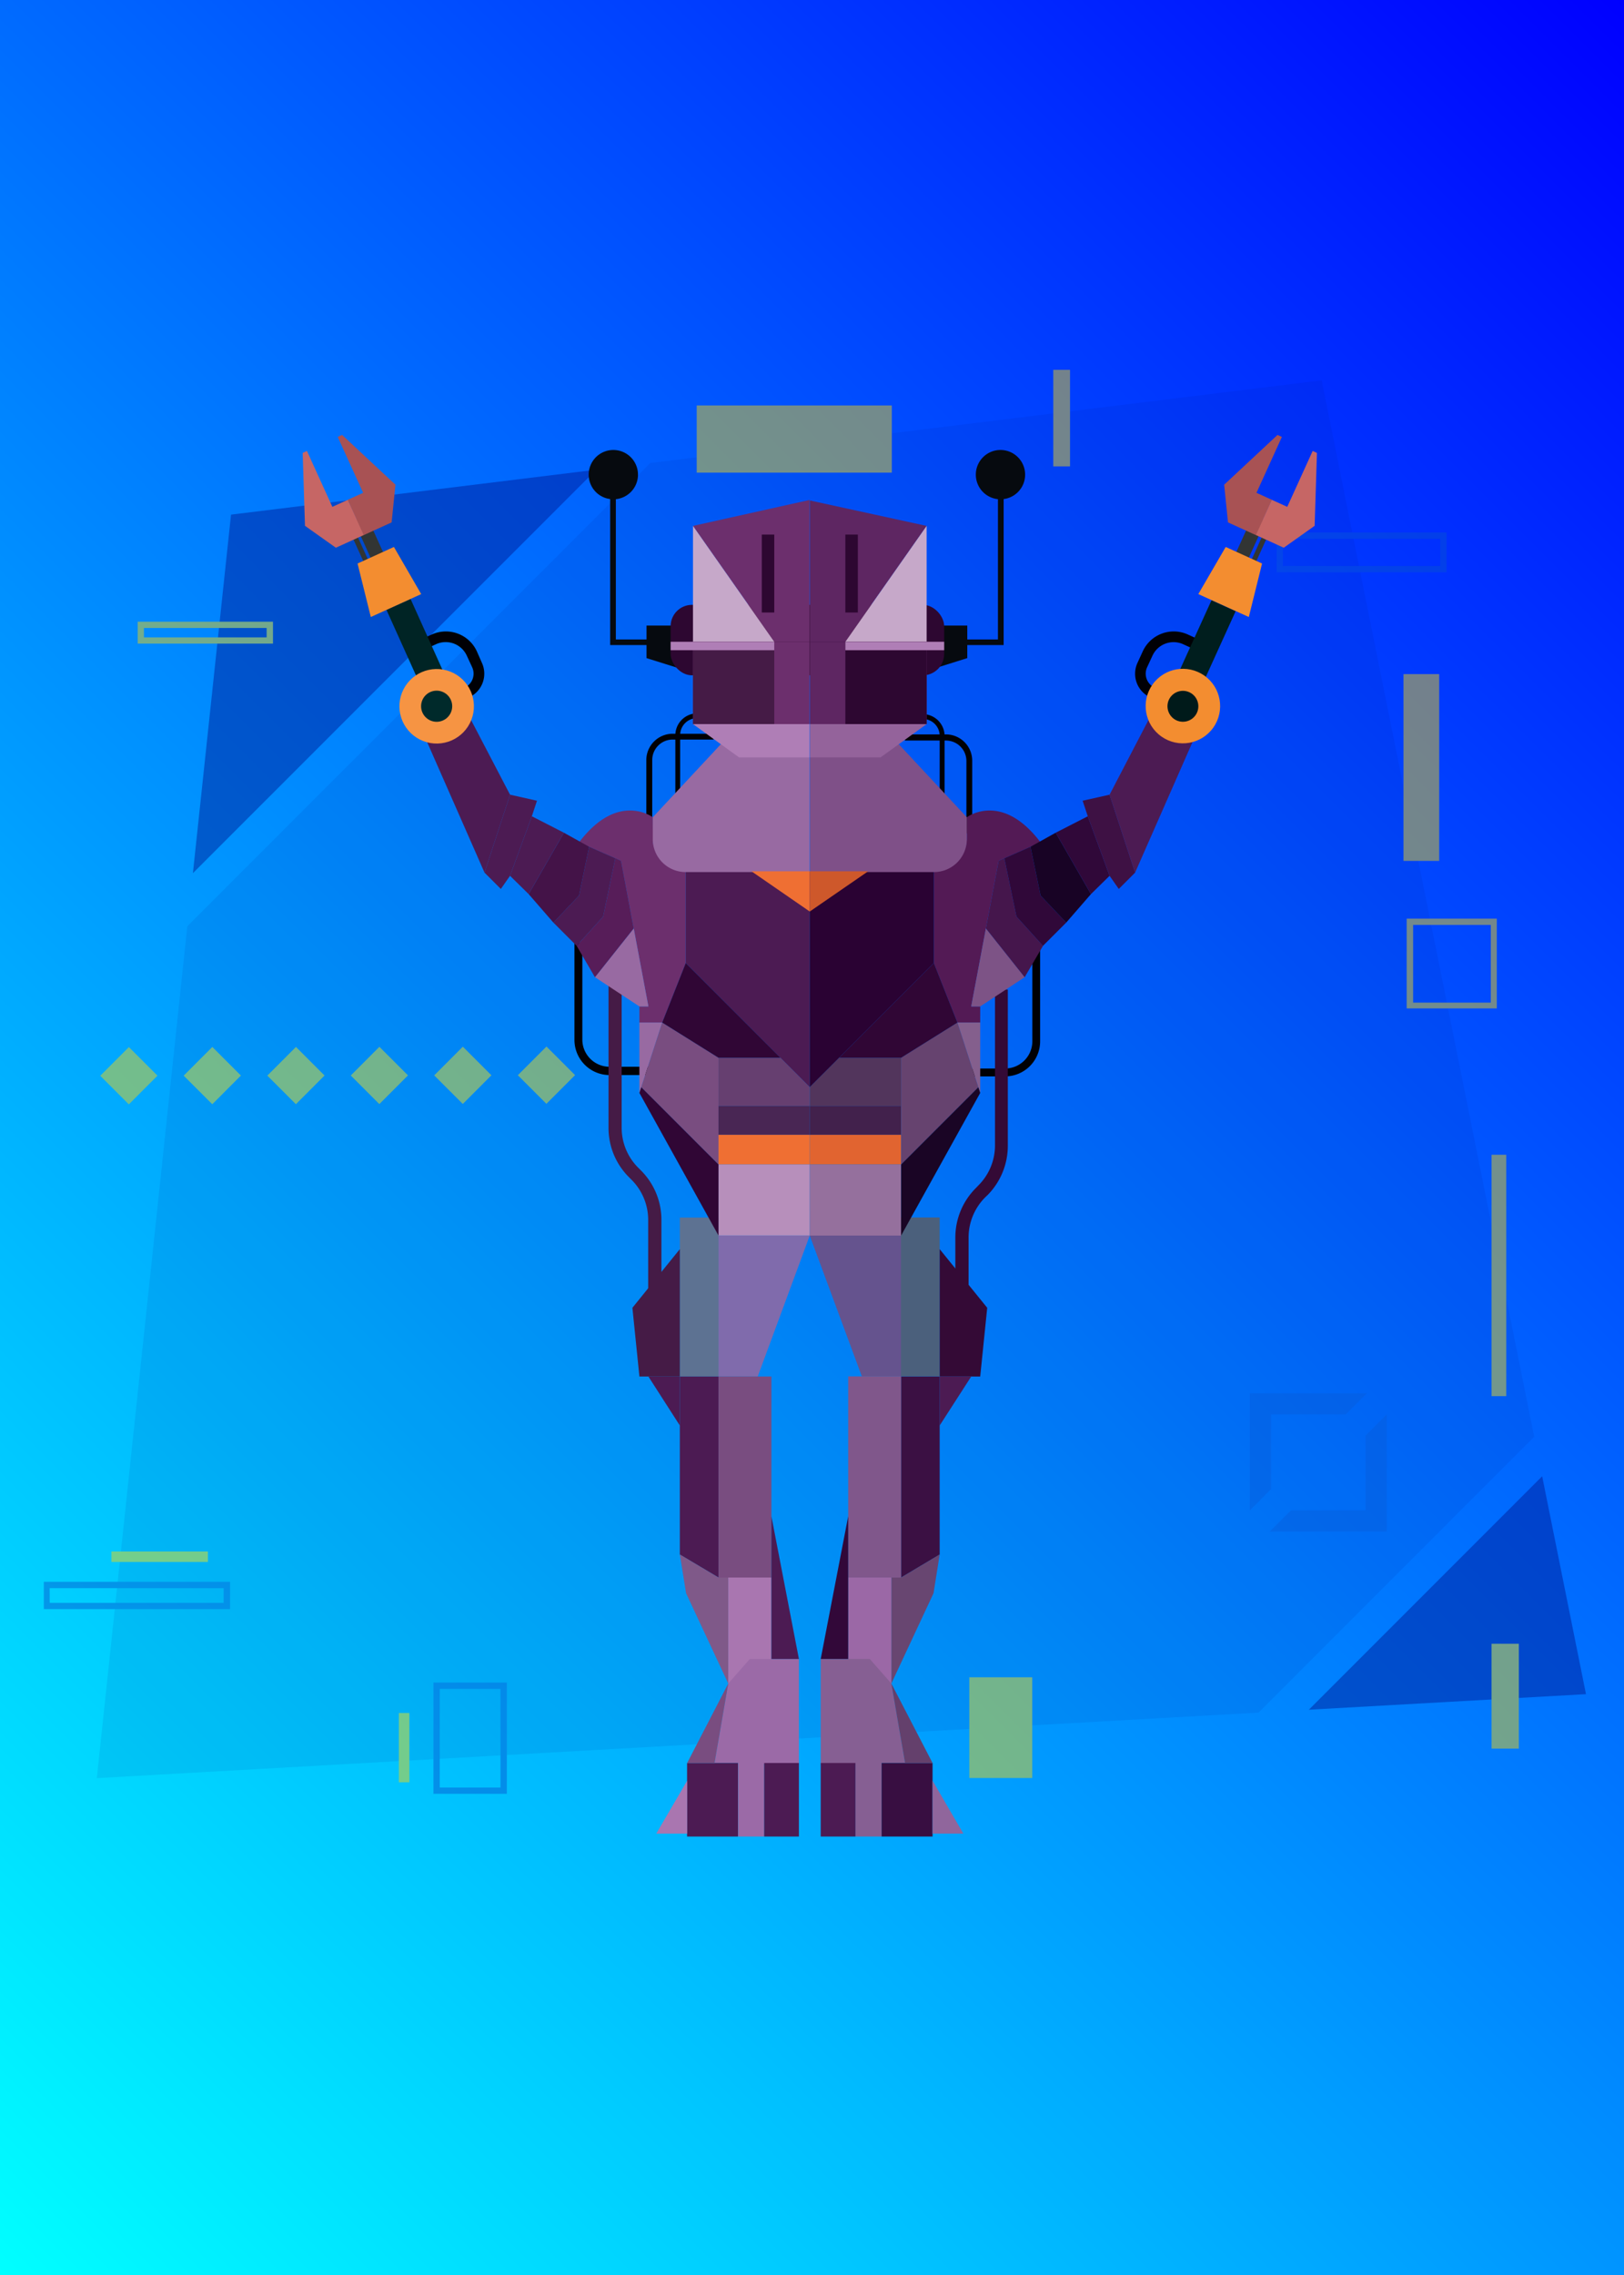 <svg xmlns="http://www.w3.org/2000/svg" xmlns:xlink="http://www.w3.org/1999/xlink" viewBox="0 0 148.25 207.55"><defs><linearGradient id="Degradado_sin_nombre_6" x1="-14.83" y1="192.72" x2="163.07" y2="14.83" gradientUnits="userSpaceOnUse"><stop offset="0" stop-color="aqua"/><stop offset="1" stop-color="blue"/></linearGradient></defs><title>Asset 158</title><g id="Layer_2" data-name="Layer 2"><g id="Layer_3" data-name="Layer 3"><rect width="148.25" height="207.55" style="fill:url(#Degradado_sin_nombre_6)"/><g style="opacity:0.45"><polygon points="54.43 42.85 21.09 46.95 17.61 79.66 54.43 42.85" style="fill:#00158e"/><polygon points="140.05 131.08 120.65 34.7 59.37 42.24 17.1 84.51 8.84 162.22 114.89 156.24 140.05 131.08" style="fill:#00158e;opacity:0.2"/><polygon points="119.48 155.98 144.78 154.56 140.78 134.68 119.48 155.98" style="fill:#00158e"/><path d="M132.05,52.21H116.54V48.58h15.51Zm-14.94-.57h14.36V49.15H117.11Z" style="fill:#0751cf"/><path d="M21,146.8H4v-2.49H21Zm-16.46-.57H20.42v-1.34H4.53Z" style="fill:#0751cf"/><path d="M46.27,163.65h-6.7V153.5h6.7Zm-6.13-.57h5.55v-9H40.14Z" style="fill:#0751cf"/><path d="M136.64,92h-8.23V83.81h8.23ZM129,91.47h7.09V84.38H129Z" style="fill:gold"/><path d="M24.92,58.72H12.57v-2H24.92Zm-11.78-.57h11.2v-.86H13.14Z" style="fill:gold"/><rect x="36.41" y="156.28" width="0.96" height="6.32" style="fill:gold"/><rect x="136.16" y="105.35" width="1.34" height="22.02" style="fill:gold"/><rect x="96.15" y="33.74" width="1.53" height="8.81" style="fill:gold"/><rect x="10.17" y="141.54" width="8.81" height="0.96" style="fill:gold"/><rect x="136.16" y="149.96" width="2.49" height="9.57" style="fill:gold"/><rect x="9.91" y="96.29" width="3.69" height="3.7" transform="translate(72.82 20.41) rotate(44.98)" style="fill:gold"/><rect x="17.53" y="96.28" width="3.69" height="3.7" transform="translate(75.04 15.02) rotate(44.98)" style="fill:gold"/><rect x="25.16" y="96.27" width="3.69" height="3.7" transform="translate(77.27 9.63) rotate(44.98)" style="fill:gold"/><rect x="32.78" y="96.26" width="3.69" height="3.7" transform="translate(79.49 4.24) rotate(44.98)" style="fill:gold"/><rect x="40.4" y="96.25" width="3.69" height="3.7" transform="translate(81.71 -1.15) rotate(44.98)" style="fill:gold"/><rect x="48.03" y="96.24" width="3.69" height="3.7" transform="translate(83.94 -6.55) rotate(44.98)" style="fill:gold"/><rect x="63.6" y="36.99" width="17.81" height="6.13" style="fill:gold"/><rect x="88.49" y="153.02" width="5.74" height="9.19" style="fill:gold"/><rect x="128.12" y="61.5" width="3.26" height="17.04" style="fill:gold"/><polygon points="126.59 139.72 126.59 129.04 124.66 130.97 124.66 137.79 117.85 137.79 115.92 139.72 126.59 139.72" style="fill:#0751cf"/><polygon points="114.1 127.11 114.1 137.79 116.03 135.85 116.03 129.04 122.85 129.04 124.78 127.11 114.1 127.11" style="fill:#0751cf"/></g><path d="M93.58,43.31a2.25,2.25,0,1,0-2.48,2.23v12.8H87.62v.51h4V45.53A2.24,2.24,0,0,0,93.58,43.31Z" style="fill:#060a0f"/><polygon points="85.08 61.05 88.3 60.04 88.3 57.07 76.4 57.07 76.4 61.05 85.08 61.05" style="fill:#060a0f"/><path d="M53.74,43.31a2.25,2.25,0,1,1,2.48,2.23v12.8H59.7v.51h-4V45.53A2.24,2.24,0,0,1,53.74,43.31Z" style="fill:#060a0f"/><polygon points="62.24 61.05 59.02 60.04 59.02 57.07 70.92 57.07 70.92 61.05 62.24 61.05" style="fill:#060a0f"/><path d="M66.73,65.08H63.65a2,2,0,0,0-2,2v5.46h.44V67.06a1.54,1.54,0,0,1,1.54-1.54h3.08Z" style="fill:#000005"/><path d="M81.14,65.15h3.09a2,2,0,0,1,2,2v5.46h-.45V67.13a1.54,1.54,0,0,0-1.53-1.54H81.14Z" style="fill:#000005"/><path d="M65.11,66.94H61.37A2.41,2.41,0,0,0,59,69.34V76h.54V69.34a1.87,1.87,0,0,1,1.87-1.87h3.74Z" style="fill:#000005"/><path d="M82.61,67h3.74a2.4,2.4,0,0,1,2.4,2.4v6.64h-.53V69.43a1.87,1.87,0,0,0-1.87-1.87H82.61Z" style="fill:#000005"/><path d="M86.75,98.2h5a3.2,3.2,0,0,0,3.2-3.2V86.16h-.71V95a2.49,2.49,0,0,1-2.49,2.48h-5Z" style="fill:#000005"/><path d="M60.65,98.08h-5a3.21,3.21,0,0,1-3.21-3.2V86h.72v8.84a2.48,2.48,0,0,0,2.49,2.48h5Z" style="fill:#000005"/><path d="M87.21,120.07h1.21v-7.16a5.17,5.17,0,0,1,1.52-3.68l.23-.22A6.4,6.4,0,0,0,92,104.48V90.28H90.83v14.2a5.15,5.15,0,0,1-1.52,3.67l-.22.23a6.37,6.37,0,0,0-1.88,4.53Z" style="fill:#340a36"/><path d="M60.38,118.47H59.17V111.3a5.17,5.17,0,0,0-1.52-3.67l-.23-.23a6.34,6.34,0,0,1-1.87-4.52V88.68h1.2v14.2a5.14,5.14,0,0,0,1.53,3.67l.22.22a6.37,6.37,0,0,1,1.88,4.53Z" style="fill:#451b46"/><rect x="61.22" y="55.18" width="24.97" height="6.43" rx="1.95" style="fill:#2d0731"/><path d="M59.59,74.56s-3.17-2.41-6.73,2.29l3.83,1.68,2.5,13.29h-.82v1.47h2.08l2.15-5.43V79.47h0a3,3,0,0,1-3-3Z" style="fill:#6c2f6d"/><polygon points="58.37 91.82 54.31 89.15 57.85 84.7 59.19 91.82 58.37 91.82" style="fill:#986aa2"/><polyline points="54.31 89.15 52.64 86.29 55.06 83.62 56.17 78.3 56.69 78.53 57.85 84.7 54.4 89.04" style="fill:#571d59"/><polygon points="52.64 86.29 50.52 84.17 52.86 81.7 53.78 77.25 56.17 78.3 55.06 83.62 52.64 86.29" style="fill:#4c1b53"/><polygon points="62.6 87.86 73.92 99.19 73.92 79.52 62.6 79.52 62.6 87.86" style="fill:#4c1b53"/><path d="M65.8,67.9l-6.21,6.66v2a3,3,0,0,0,3,3H73.91V69.1Z" style="fill:#986aa2"/><polygon points="73.91 45.61 73.91 58.55 70.68 58.55 63.26 47.98 73.91 45.61" style="fill:#6c2f6d"/><rect x="63.26" y="58.55" width="10.65" height="7.51" style="fill:#6c2f6d"/><polygon points="63.26 66.06 67.47 69.1 73.91 69.1 73.91 66.06 63.26 66.06" style="fill:#af7eb6"/><polygon points="50.52 84.17 48.26 81.57 51.48 75.97 53.78 77.25 52.86 81.7 50.52 84.17" style="fill:#441348"/><polygon points="48.26 81.57 46.56 79.9 48.55 74.47 51.48 75.97 48.26 81.57" style="fill:#4c1b53"/><polygon points="46.56 79.9 45.72 81.1 44.23 79.61 46.56 72.5 49.02 73.05 48.55 74.47 46.56 79.9" style="fill:#4c1b53"/><polygon points="44.23 79.61 37.13 63.47 41.42 62.66 46.56 72.5 44.23 79.61" style="fill:#4c1b53"/><polygon points="58.37 93.29 58.37 99.71 60.45 93.29 58.37 93.29" style="fill:#986aa2"/><polygon points="58.54 99.19 65.59 106.24 65.59 96.5 60.45 93.29 58.54 99.19" style="fill:#794d80"/><polygon points="65.59 96.5 71.24 96.5 73.92 99.19 73.92 100.91 65.59 100.91 65.59 96.5" style="fill:#663f70"/><rect x="65.59" y="100.9" width="8.33" height="2.63" style="fill:#492654"/><rect x="65.59" y="103.53" width="8.33" height="2.71" style="fill:#ef6f33"/><path d="M37.69,58.67l1.74-.79a3.11,3.11,0,0,1,4.1,1.54L44,60.49a2.37,2.37,0,0,1-1.18,3.13l-.4-.89a1.4,1.4,0,0,0,.69-1.84l-.49-1.06a2.12,2.12,0,0,0-2.81-1.06l-1.73.79Z" style="fill:#000005"/><rect x="36.43" y="54.93" width="2.42" height="7.24" transform="matrix(-0.91, 0.41, -0.41, -0.91, 96.12, 96.28)" style="fill:#002425"/><rect x="33.24" y="47.02" width="1.25" height="4.79" transform="translate(85.13 80.4) rotate(155.56)" style="fill:#323534"/><rect x="32.6" y="47.5" width="0.45" height="4.79" transform="translate(83.34 81.74) rotate(155.57)" style="fill:#323534"/><polygon points="35.75 47.66 33.2 48.82 31.74 45.6 33.15 44.96 30.83 39.86 31.23 39.68 36.1 44.22 35.75 47.66" style="fill:#a85254"/><polygon points="30.66 49.97 33.21 48.81 31.75 45.6 30.34 46.24 28.02 41.14 27.63 41.32 27.84 47.97 30.66 49.97" style="fill:#c66665"/><polygon points="38.45 54.2 33.85 56.29 32.64 51.41 35.96 49.9 38.45 54.2" style="fill:#f38d30"/><circle cx="39.86" cy="64.43" r="3.4" transform="translate(-34.66 78.09) rotate(-68.64)" style="fill:#f69443"/><circle cx="39.86" cy="64.43" r="1.42" style="fill:#002a2b"/><rect x="65.59" y="106.24" width="8.33" height="6.48" style="fill:#b78fbb"/><polygon points="73.92 112.72 69.17 125.58 65.59 125.58 65.59 112.72 73.92 112.72" style="fill:#806bac"/><rect x="62.06" y="111.08" width="3.53" height="14.5" style="fill:#5d7292"/><polygon points="62.06 113.96 57.73 119.31 58.37 125.58 62.06 125.58 62.06 113.96" style="fill:#451b46"/><polygon points="59.19 125.58 62.06 130.05 62.06 125.58 59.19 125.58" style="fill:#4c1b53"/><polygon points="65.59 143.92 62.06 141.82 62.06 125.58 65.59 125.58 65.59 143.92" style="fill:#4c1b53"/><rect x="65.59" y="125.58" width="4.83" height="18.35" style="fill:#794d80"/><polygon points="62.06 141.82 62.63 145.35 66.48 153.59 66.48 143.92 65.59 143.92 62.06 141.82" style="fill:#7f5989"/><rect x="66.48" y="143.92" width="3.94" height="14.32" style="fill:#a976b0"/><polygon points="66.48 153.59 65.23 160.84 67.38 160.84 67.38 167.55 69.76 167.55 69.76 160.93 72.93 160.93 72.93 151.35 68.45 151.35 66.48 153.59" style="fill:#9b6aa7"/><rect x="62.72" y="160.84" width="4.65" height="6.71" style="fill:#4c1b53"/><rect x="69.76" y="160.84" width="3.17" height="6.71" style="fill:#4c1b53"/><polygon points="62.73 162.45 59.91 167.28 62.73 167.28 62.73 162.45" style="fill:#a976b0"/><polygon points="62.73 160.84 66.48 153.59 65.23 160.84 62.73 160.84" style="fill:#794d80"/><polygon points="72.93 151.35 70.42 138.33 70.42 151.35 72.93 151.35" style="fill:#4c1b53"/><path d="M88.26,74.56s3.17-2.41,6.73,2.29l-3.83,1.68-2.5,13.29h.82v1.47H87.4l-2.15-5.43V79.47h0a3,3,0,0,0,3-3Z" style="fill:#531a55"/><polygon points="89.48 91.82 93.54 89.15 90 84.7 88.66 91.82 89.48 91.82" style="fill:#7d5386"/><polyline points="93.54 89.15 95.21 86.29 92.79 83.62 91.68 78.3 91.16 78.53 90 84.7 93.45 89.04" style="fill:#45164c"/><polygon points="95.21 86.29 97.33 84.17 94.99 81.7 94.07 77.25 91.68 78.3 92.79 83.62 95.21 86.29" style="fill:#300839"/><polygon points="85.25 87.86 73.92 99.19 73.92 79.52 85.25 79.52 85.25 87.86" style="fill:#2a0233"/><path d="M82.05,67.9l6.21,6.66v2a3,3,0,0,1-3,3H73.94V69.1Z" style="fill:#7f5088"/><polygon points="84.59 47.98 77.17 58.55 73.94 58.55 73.94 45.66 84.59 47.98" style="fill:#5e2662"/><rect x="73.94" y="58.55" width="10.65" height="7.51" style="fill:#5e2662"/><polygon points="84.59 66.06 80.38 69.1 73.94 69.1 73.94 66.06 84.59 66.06" style="fill:#94639b"/><polygon points="97.33 84.17 99.59 81.57 96.37 75.97 94.07 77.25 94.99 81.7 97.33 84.17" style="fill:#180325"/><polygon points="99.59 81.57 101.29 79.9 99.3 74.47 96.37 75.97 99.59 81.57" style="fill:#300839"/><polygon points="101.29 79.9 102.13 81.1 103.62 79.61 101.29 72.5 98.83 73.05 99.3 74.47 101.29 79.9" style="fill:#3e1144"/><polygon points="103.62 79.61 110.72 63.47 106.42 62.66 101.29 72.5 103.62 79.61" style="fill:#4c1b53"/><polygon points="89.48 93.29 89.48 99.71 87.4 93.29 89.48 93.29" style="fill:#845f8d"/><polygon points="89.31 99.19 82.26 106.24 82.26 96.5 87.4 93.29 89.31 99.19" style="fill:#66436f"/><polygon points="82.26 96.5 76.61 96.5 73.92 99.19 73.92 100.91 82.26 100.91 82.26 96.5" style="fill:#52355c"/><rect x="73.93" y="100.9" width="8.33" height="2.63" transform="translate(156.18 204.43) rotate(180)" style="fill:#42214c"/><rect x="73.93" y="103.53" width="8.33" height="2.71" transform="translate(156.18 209.77) rotate(180)" style="fill:#e16430"/><path d="M110.16,58.67l-1.74-.79a3.11,3.11,0,0,0-4.1,1.54l-.49,1.07A2.37,2.37,0,0,0,105,63.62l.4-.89a1.4,1.4,0,0,1-.69-1.84l.49-1.06A2.12,2.12,0,0,1,108,58.77l1.73.79Z" style="fill:#000005"/><rect x="109" y="54.93" width="2.42" height="7.24" transform="translate(34.09 -40.35) rotate(24.44)" style="fill:#001e1e"/><rect x="113.36" y="47.02" width="1.25" height="4.79" transform="translate(30.65 -42.73) rotate(24.44)" style="fill:#323534"/><rect x="114.8" y="47.5" width="0.45" height="4.79" transform="translate(30.94 -43.11) rotate(24.43)" style="fill:#323534"/><polygon points="112.1 47.66 114.65 48.82 116.11 45.6 114.7 44.96 117.02 39.86 116.62 39.68 111.75 44.22 112.1 47.66" style="fill:#a85254"/><polygon points="117.19 49.97 114.64 48.81 116.1 45.6 117.51 46.24 119.83 41.14 120.22 41.32 120.01 47.97 117.19 49.97" style="fill:#c66665"/><polygon points="109.39 54.2 114 56.29 115.21 51.41 111.89 49.9 109.39 54.2" style="fill:#f38d30"/><circle cx="107.99" cy="64.43" r="3.4" transform="translate(-6.87 115.62) rotate(-54.85)" style="fill:#f38d30"/><path d="M106.7,63.85a1.41,1.41,0,1,1,.7,1.87A1.42,1.42,0,0,1,106.7,63.85Z" style="fill:#001a1a"/><rect x="73.93" y="106.24" width="8.33" height="6.48" transform="translate(156.18 218.97) rotate(180)" style="fill:#95709d"/><polygon points="73.92 112.72 78.68 125.58 82.26 125.58 82.26 112.72 73.92 112.72" style="fill:#65538e"/><rect x="82.26" y="111.08" width="3.53" height="14.5" transform="translate(168.04 236.65) rotate(180)" style="fill:#4b607c"/><polygon points="85.78 113.96 90.12 119.31 89.48 125.58 85.78 125.58 85.78 113.96" style="fill:#340a36"/><polygon points="88.66 125.58 85.78 130.05 85.78 125.58 88.66 125.58" style="fill:#4c1b53"/><polygon points="82.26 143.92 85.78 141.82 85.78 125.58 82.26 125.58 82.26 143.92" style="fill:#3b1043"/><rect x="77.43" y="125.58" width="4.83" height="18.35" transform="translate(159.69 269.5) rotate(180)" style="fill:#80578b"/><polygon points="85.78 141.82 85.22 145.35 81.37 153.59 81.37 143.92 82.26 143.92 85.78 141.82" style="fill:#684671"/><rect x="77.43" y="143.92" width="3.94" height="14.32" transform="translate(158.8 302.16) rotate(180)" style="fill:#9b68a6"/><polygon points="81.37 153.59 82.62 160.84 80.47 160.84 80.47 167.55 78.09 167.55 78.09 160.93 74.92 160.93 74.92 151.35 79.4 151.35 81.37 153.59" style="fill:#865f93"/><rect x="80.47" y="160.84" width="4.65" height="6.71" transform="translate(165.6 328.39) rotate(180)" style="fill:#380e41"/><rect x="74.92" y="160.84" width="3.17" height="6.71" transform="translate(153.01 328.39) rotate(180)" style="fill:#4c1b53"/><polygon points="85.13 162.45 87.94 167.28 85.13 167.28 85.13 162.45" style="fill:#90669c"/><polygon points="85.13 160.84 81.37 153.59 82.62 160.84 85.13 160.84" style="fill:#64406c"/><polygon points="74.92 151.35 77.43 138.33 77.43 151.35 74.92 151.35" style="fill:#320839"/><polygon points="70.68 58.55 63.26 58.55 63.26 47.98 70.68 58.55" style="fill:#c6a8c9"/><rect x="63.26" y="58.55" width="7.42" height="7.51" style="fill:#451b46"/><polygon points="84.59 47.98 84.59 58.55 77.17 58.55 84.59 47.98" style="fill:#c6a8c9"/><rect x="77.17" y="58.55" width="7.42" height="7.51" style="fill:#2d0731"/><polygon points="60.45 93.29 62.6 87.86 71.24 96.5 65.59 96.5 60.45 93.29" style="fill:#300635"/><polygon points="76.61 96.5 85.25 87.86 87.4 93.29 82.26 96.5 76.61 96.5" style="fill:#300635"/><polygon points="58.37 99.71 65.59 112.72 65.59 106.24 58.54 99.19 58.37 99.71" style="fill:#300635"/><polygon points="82.26 112.72 89.48 99.71 89.31 99.19 82.26 106.24 82.26 112.72" style="fill:#1a0525"/><line x1="73.94" y1="58.55" x2="73.91" y2="58.55" style="fill:none"/><rect x="69.54" y="48.77" width="1.14" height="7.11" style="fill:#2d0731"/><rect x="77.17" y="48.77" width="1.14" height="7.11" style="fill:#2d0731"/><polygon points="68.6 79.49 73.92 83.16 73.92 79.49 68.6 79.49" style="fill:#ef6f33"/><polygon points="79.25 79.49 73.92 83.16 73.92 79.49 79.25 79.49" style="fill:#ce582b"/><rect x="61.22" y="58.55" width="9.46" height="0.77" style="fill:#af7eb6"/><rect x="77.17" y="58.55" width="9.02" height="0.77" style="fill:#af7eb6"/></g></g></svg>